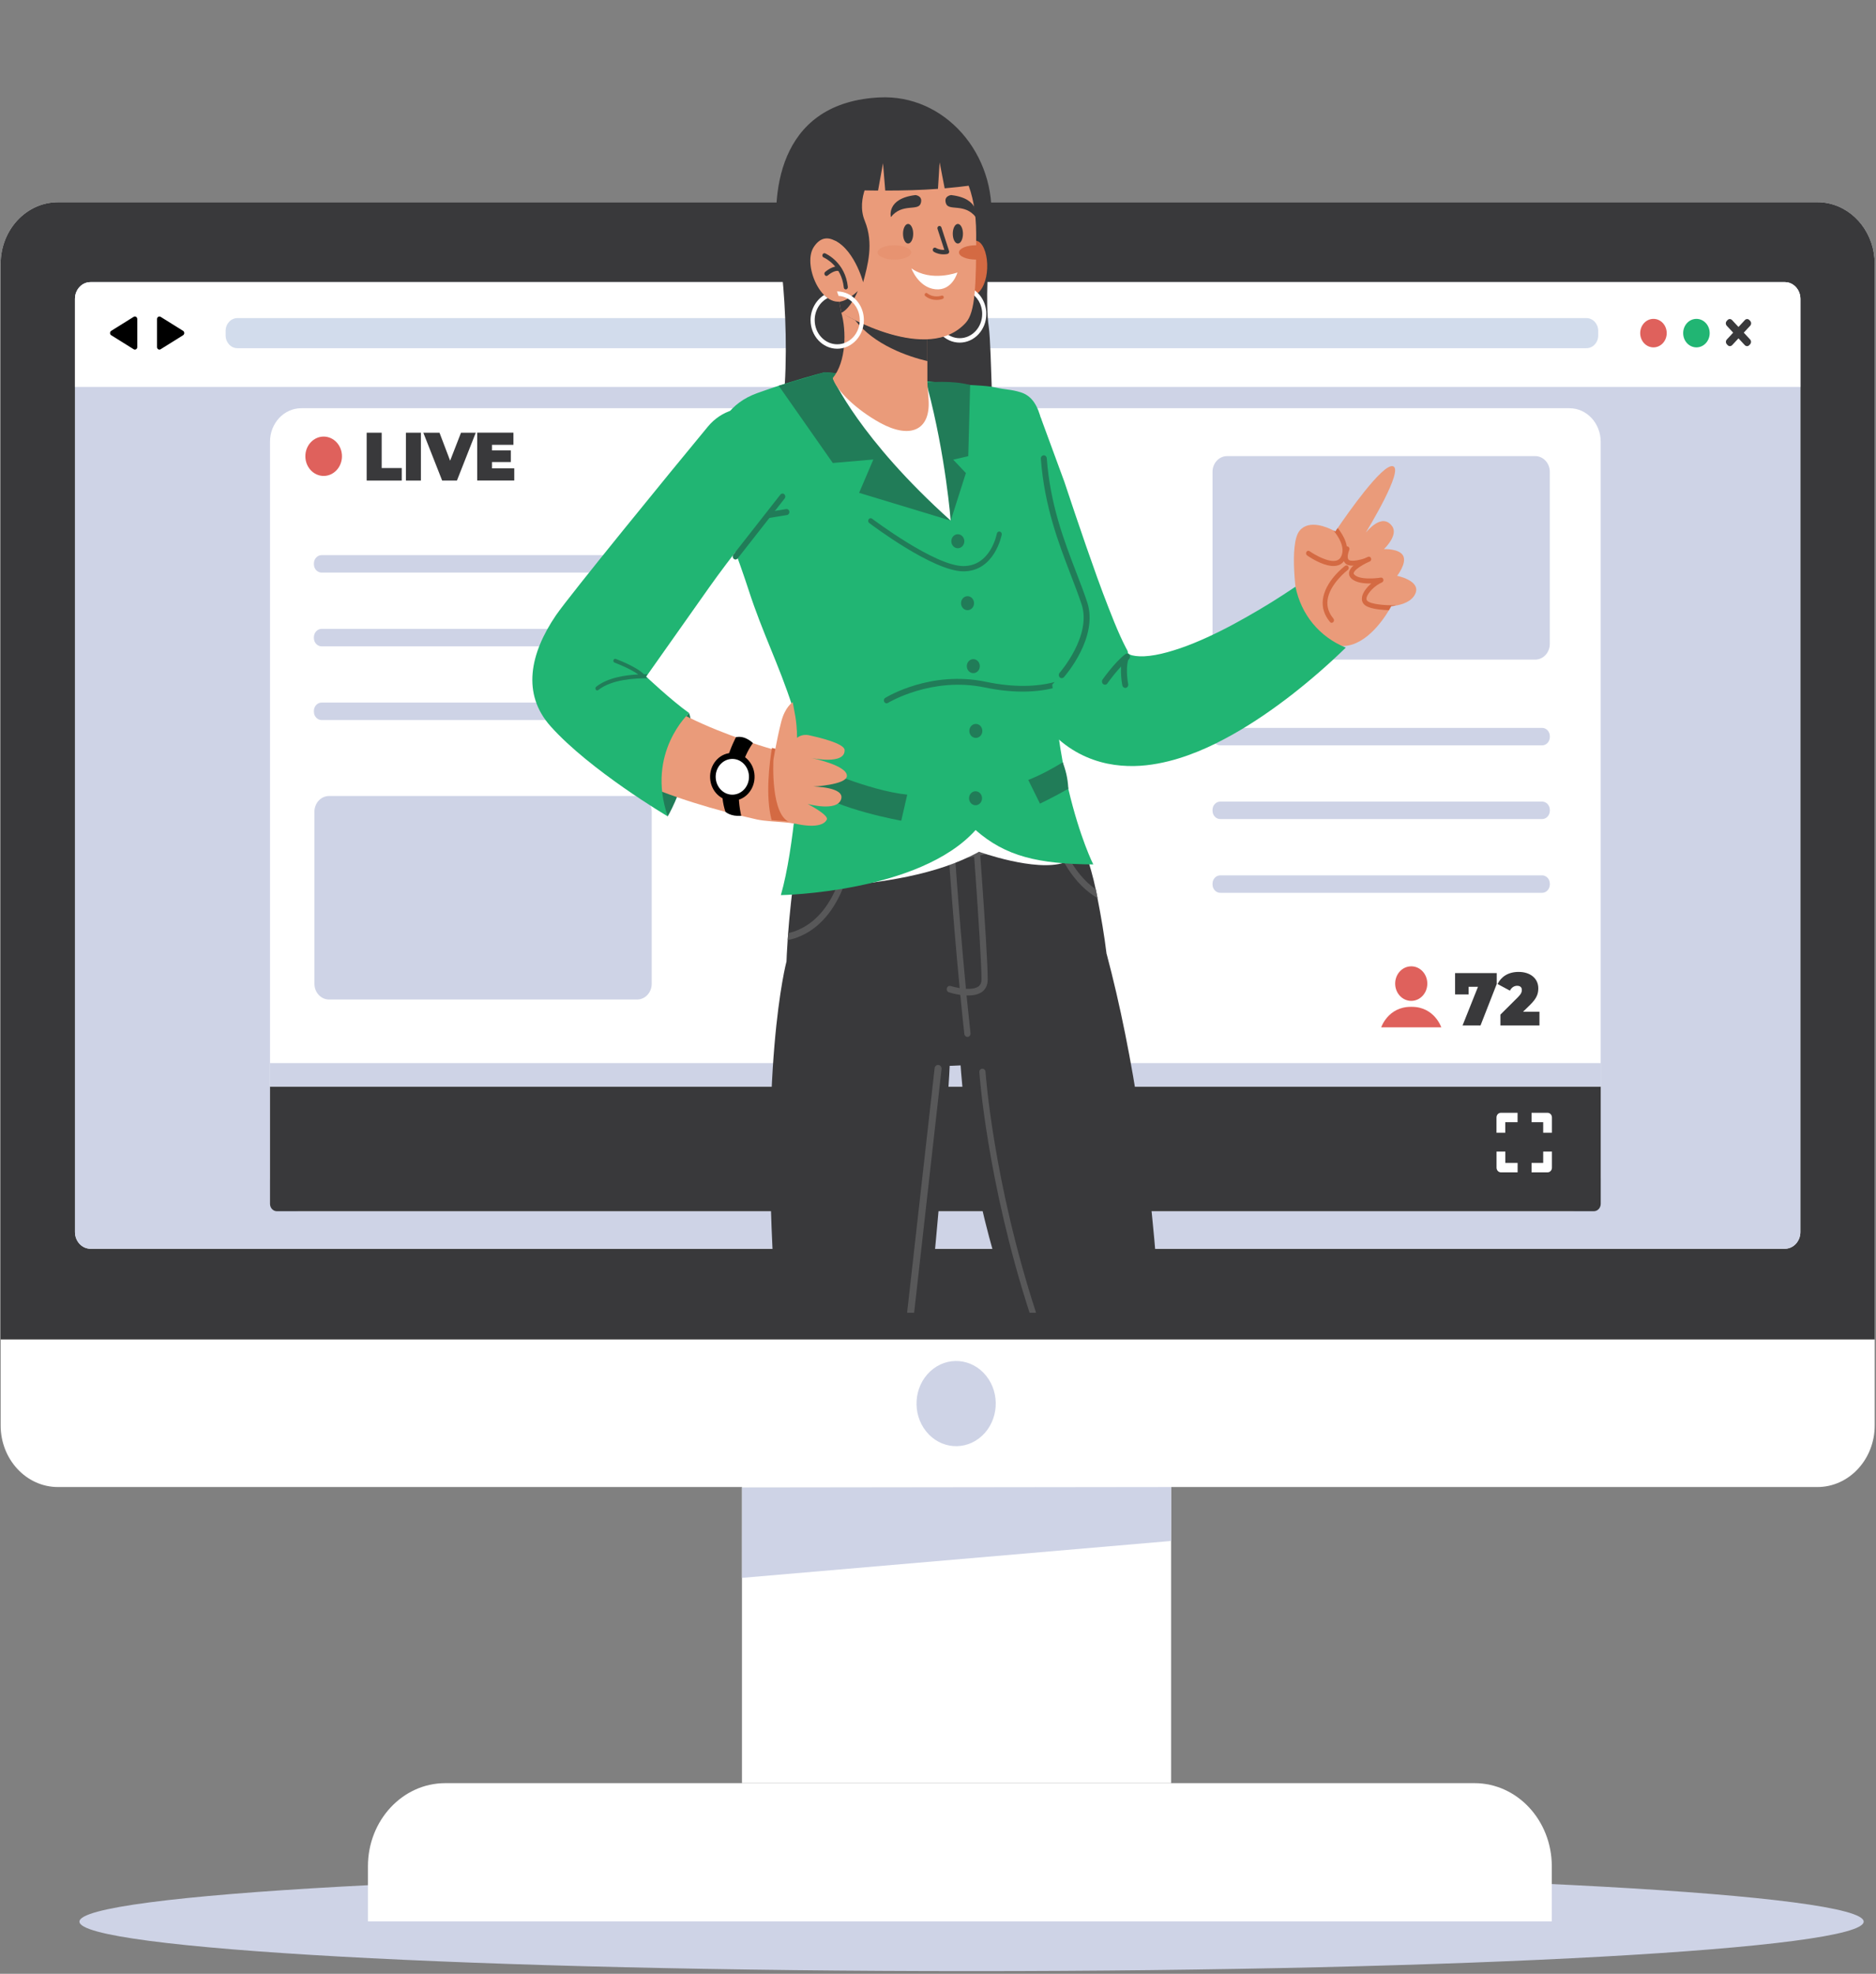 <svg width="501" height="527" viewBox="0 0 501 527" fill="none" xmlns="http://www.w3.org/2000/svg">
<rect x="0" y="0" width="501" height="527" fill="#808080" stroke="none"/>
<path d="M259.463 526.283C391.044 526.283 497.71 520.368 497.71 513.071C497.71 505.775 391.044 499.86 259.463 499.86C127.883 499.86 21.217 505.775 21.217 513.071C21.217 520.368 127.883 526.283 259.463 526.283Z" fill="#CED3E6"/>
<path d="M414.418 513.002H98.26V498.285C98.26 486.035 107.504 476.098 118.901 476.098H393.776C405.173 476.098 414.418 486.035 414.418 498.285V513.002Z" fill="white"/>
<path d="M312.753 397.008H198.148V476.084H312.753V397.008Z" fill="white"/>
<path d="M198.148 421.286L312.74 411.433L312.766 397.008L198.161 397.148L198.148 421.286Z" fill="#CED3E6"/>
<path d="M500.654 70.449V380.577C500.654 389.664 493.795 397.036 485.341 397.036H15.486C7.032 397.036 0.173 389.664 0.173 380.577V70.449C0.173 61.362 7.032 53.99 15.486 53.99H485.341C485.574 53.99 485.795 53.99 486.015 54.004C486.184 54.018 486.352 54.018 486.508 54.032H486.521C486.638 54.046 486.754 54.046 486.871 54.074C487.066 54.087 487.26 54.115 487.467 54.143C487.597 54.157 487.727 54.185 487.856 54.213C487.921 54.227 487.973 54.227 488.038 54.241C488.168 54.255 488.284 54.283 488.414 54.324C495.403 55.857 500.654 62.491 500.654 70.449Z" fill="white"/>
<path d="M262.253 383.363C266.678 379.261 267.171 372.08 263.355 367.325C259.538 362.569 252.858 362.039 248.433 366.141C244.009 370.243 243.516 377.423 247.332 382.179C251.148 386.935 257.829 387.465 262.253 383.363Z" fill="#CED3E6"/>
<path d="M488.427 54.324C488.297 54.297 488.181 54.269 488.051 54.241C487.986 54.227 487.934 54.213 487.869 54.213C487.74 54.185 487.61 54.157 487.48 54.143C487.286 54.115 487.091 54.087 486.884 54.074C486.767 54.06 486.651 54.046 486.534 54.032H486.521C486.352 54.018 486.197 54.004 486.028 54.004C485.808 53.99 485.574 53.99 485.354 53.99H15.486C7.032 53.99 0.173 61.362 0.173 70.449V357.638H500.654V70.449C500.654 62.491 495.403 55.857 488.427 54.324ZM480.803 328.943C480.803 331.423 478.936 333.416 476.641 333.416H24.186C21.878 333.416 20.024 331.409 20.024 328.943V79.8C20.024 77.32 21.891 75.327 24.186 75.327H476.641C478.949 75.327 480.803 77.334 480.803 79.8V328.943Z" fill="#39393B"/>
<path d="M480.803 79.8V328.943C480.803 331.423 478.936 333.416 476.641 333.416H24.186C21.878 333.416 20.024 331.409 20.024 328.943V79.8C20.024 77.32 21.891 75.327 24.186 75.327H476.641C478.936 75.327 480.803 77.334 480.803 79.8Z" fill="#CED3E6"/>
<path d="M480.803 79.8V103.311H20.024V79.8C20.024 77.32 21.891 75.327 24.186 75.327H476.641C478.936 75.327 480.803 77.334 480.803 79.8Z" fill="white"/>
<path d="M445.109 88.943C445.109 91.047 443.527 92.747 441.569 92.747C439.611 92.747 438.029 91.047 438.029 88.943C438.029 86.838 439.611 85.138 441.569 85.138C443.527 85.138 445.109 86.838 445.109 88.943Z" fill="#DF615C"/>
<path d="M456.583 88.943C456.583 91.047 455.001 92.747 453.044 92.747C451.086 92.747 449.504 91.047 449.504 88.943C449.504 86.838 451.086 85.138 453.044 85.138C455.001 85.138 456.583 86.838 456.583 88.943Z" fill="#21B573"/>
<path d="M423.663 92.97H63.407C61.67 92.97 60.257 91.437 60.257 89.584V88.316C60.257 86.448 61.683 84.929 63.407 84.929H423.663C425.4 84.929 426.813 86.462 426.813 88.316V89.584C426.826 91.437 425.4 92.97 423.663 92.97Z" fill="#D2DCEC"/>
<path d="M36.659 88.943V92.664C36.659 93.193 36.127 93.514 35.7 93.249L32.704 91.382L29.709 89.514C29.282 89.249 29.282 88.594 29.709 88.329L32.704 86.462L35.7 84.594C36.127 84.33 36.659 84.664 36.659 85.18V88.943Z" fill="black"/>
<path d="M41.936 88.943V92.664C41.936 93.193 42.468 93.514 42.896 93.249L45.891 91.382L48.886 89.514C49.314 89.249 49.314 88.594 48.886 88.329L45.891 86.462L42.896 84.594C42.468 84.33 41.936 84.664 41.936 85.18V88.943Z" fill="black"/>
<path d="M461.381 92.148L461.173 91.925C460.836 91.563 460.836 90.991 461.173 90.629L465.984 85.459C466.321 85.096 466.852 85.096 467.189 85.459L467.397 85.681C467.734 86.044 467.734 86.615 467.397 86.978L462.587 92.148C462.249 92.51 461.705 92.51 461.381 92.148Z" fill="#39393B"/>
<path d="M467.163 92.148L467.37 91.925C467.708 91.563 467.708 90.991 467.37 90.629L462.56 85.459C462.223 85.096 461.691 85.096 461.354 85.459L461.147 85.681C460.81 86.044 460.81 86.615 461.147 86.978L465.957 92.148C466.294 92.51 466.839 92.51 467.163 92.148Z" fill="#39393B"/>
<path d="M419.151 323.396H80.431C75.829 323.396 72.107 319.382 72.107 314.449V117.944C72.107 112.997 75.842 108.997 80.431 108.997H419.151C423.753 108.997 427.475 113.011 427.475 117.944V314.463C427.488 319.396 423.753 323.396 419.151 323.396Z" fill="white"/>
<path d="M170.142 266.87H87.874C85.722 266.87 83.971 264.988 83.971 262.675V216.726C83.971 214.413 85.722 212.531 87.874 212.531H170.142C172.294 212.531 174.045 214.413 174.045 216.726V262.675C174.045 264.988 172.294 266.87 170.142 266.87Z" fill="#CED3E6"/>
<path d="M409.984 176.115H327.715C325.563 176.115 323.813 174.234 323.813 171.92V125.972C323.813 123.658 325.563 121.777 327.715 121.777H409.984C412.136 121.777 413.886 123.658 413.886 125.972V171.92C413.886 174.234 412.136 176.115 409.984 176.115Z" fill="#CED3E6"/>
<path d="M171.983 172.575H85.903C84.762 172.575 83.828 171.586 83.828 170.346V170.137C83.828 168.91 84.749 167.907 85.903 167.907H171.983C173.124 167.907 174.058 168.896 174.058 170.137V170.346C174.045 171.572 173.124 172.575 171.983 172.575Z" fill="#CED3E6"/>
<path d="M171.983 152.883H85.903C84.762 152.883 83.828 151.894 83.828 150.653V150.444C83.828 149.218 84.749 148.214 85.903 148.214H171.983C173.124 148.214 174.058 149.204 174.058 150.444V150.653C174.045 151.894 173.124 152.883 171.983 152.883Z" fill="#CED3E6"/>
<path d="M171.983 192.254H85.903C84.762 192.254 83.828 191.264 83.828 190.024V189.815C83.828 188.588 84.749 187.585 85.903 187.585H171.983C173.124 187.585 174.058 188.575 174.058 189.815V190.024C174.045 191.264 173.124 192.254 171.983 192.254Z" fill="#CED3E6"/>
<path d="M411.825 218.691H325.887C324.746 218.691 323.813 217.702 323.813 216.461V216.252C323.813 215.026 324.733 214.022 325.887 214.022H411.825C412.966 214.022 413.899 215.012 413.899 216.252V216.461C413.886 217.702 412.966 218.691 411.825 218.691Z" fill="#CED3E6"/>
<path d="M411.825 199.013H325.887C324.746 199.013 323.813 198.023 323.813 196.783V196.574C323.813 195.348 324.733 194.344 325.887 194.344H411.825C412.966 194.344 413.899 195.334 413.899 196.574V196.783C413.886 198.01 412.966 199.013 411.825 199.013Z" fill="#CED3E6"/>
<path d="M411.825 238.383H325.887C324.746 238.383 323.813 237.394 323.813 236.154V235.945C323.813 234.718 324.733 233.715 325.887 233.715H411.825C412.966 233.715 413.899 234.704 413.899 235.945V236.154C413.886 237.38 412.966 238.383 411.825 238.383Z" fill="#CED3E6"/>
<path d="M72.107 290.102H427.488V321.417C427.488 322.504 426.658 323.396 425.646 323.396H73.949C72.924 323.396 72.107 322.504 72.107 321.417V290.102Z" fill="#39393B"/>
<path d="M401.997 302.449V299.62H405.277V297.112H400.817C400.169 297.112 399.65 297.669 399.65 298.366V302.449H401.997Z" fill="white"/>
<path d="M401.997 307.467H399.663V311.759C399.663 312.456 400.182 313.013 400.83 313.013H405.29V310.505H402.01V307.467H401.997Z" fill="white"/>
<path d="M412.123 302.449H414.457V298.366C414.457 297.669 413.938 297.112 413.29 297.112H409.011V299.62H412.123V302.449Z" fill="white"/>
<path d="M412.123 307.467V310.505H409.011V313.013H413.29C413.938 313.013 414.457 312.456 414.457 311.759V307.467H412.123Z" fill="white"/>
<path d="M427.488 283.844H72.107V290.102H427.488V283.844Z" fill="#CED3E6"/>
<path d="M97.922 115.533H101.929V124.968H107.297V128.313H97.922V115.533Z" fill="#39393B"/>
<path d="M108.399 115.533H112.405V128.313H108.399V115.533Z" fill="#39393B"/>
<path d="M127.057 115.533L122.026 128.313H118.084L113.053 115.533H117.371L120.211 123.003L123.115 115.533H127.057Z" fill="#39393B"/>
<path d="M137.338 125.052V128.299H127.446V115.519H137.118V118.767H131.387V120.258H136.418V123.366H131.387V125.052H137.338Z" fill="#39393B"/>
<path d="M91.323 121.819C91.323 124.718 89.132 127.073 86.435 127.073C83.738 127.073 81.547 124.718 81.547 121.819C81.547 118.92 83.738 116.565 86.435 116.565C89.132 116.565 91.323 118.906 91.323 121.819Z" fill="#DF615C"/>
<path d="M381.174 262.619C381.174 265.169 379.255 267.232 376.882 267.232C374.509 267.232 372.59 265.169 372.59 262.619C372.59 260.069 374.509 258.006 376.882 258.006C379.255 257.992 381.174 260.069 381.174 262.619Z" fill="#DF615C"/>
<path d="M384.908 274.298H368.856C368.856 274.298 370.684 268.821 376.765 268.821C376.804 268.821 376.843 268.821 376.882 268.821C376.921 268.821 376.96 268.821 376.999 268.821C383.08 268.807 384.908 274.298 384.908 274.298Z" fill="#DF615C"/>
<path d="M399.715 259.818V262.717L395.384 273.796H390.587L394.71 263.469H392.208V265.504H388.59V259.818H399.715Z" fill="#39393B"/>
<path d="M411.125 270.145V273.796H400.7V270.897L405.394 266.229C406.289 265.337 406.418 264.793 406.418 264.305C406.418 263.622 405.99 263.204 405.161 263.204C404.383 263.204 403.644 263.664 403.242 264.5L399.935 262.731C400.882 260.807 402.762 259.497 405.562 259.497C408.648 259.497 410.814 261.211 410.814 263.873C410.814 265.253 410.477 266.493 408.584 268.333L406.729 270.145H411.125Z" fill="#39393B"/>
<path d="M346.438 160.506C346.438 160.506 349.641 171.572 357.667 172.45C364.149 173.147 369.219 165.788 370.931 162.931C371.345 162.248 371.553 161.83 371.553 161.83C371.553 161.83 372.02 161.816 372.72 161.691C374.354 161.426 377.206 160.632 378.062 158.291C379.281 154.974 373.109 153.747 373.109 153.747C373.109 153.747 375.754 150.389 374.73 148.396C373.718 146.431 369.595 146.612 369.595 146.612C369.595 146.612 373.563 142.905 371.76 140.466C369.038 136.8 365.096 141.873 364.759 142.166C365.005 141.776 375.183 125.136 371.942 124.467C369.115 123.881 359.741 137.316 357.239 140.995C356.837 141.581 356.616 141.915 356.616 141.915C356.616 141.915 356.422 141.804 356.085 141.623C354.49 140.786 349.628 138.654 347.099 141.65C344.052 145.26 346.438 160.506 346.438 160.506Z" fill="#EA9B7A"/>
<path d="M366.211 155.782C364.992 156.827 363.981 158.137 363.747 159.35C363.605 160.13 363.773 160.813 364.253 161.329C364.577 161.691 365.096 161.97 365.718 162.179C367.274 162.722 369.452 162.876 370.917 162.917C371.332 162.235 371.54 161.816 371.54 161.816C371.54 161.816 372.02 161.802 372.707 161.691C372.603 161.621 372.486 161.593 372.37 161.593C370.049 161.649 366.029 161.37 365.122 160.395C365.005 160.269 364.875 160.06 364.953 159.628C365.212 158.304 367.209 156.284 369.063 155.503C369.362 155.378 369.517 155.043 369.439 154.709C369.362 154.374 369.05 154.165 368.739 154.221C367.222 154.472 362.995 154.834 361.673 153.399C361.478 153.19 361.504 153.064 361.517 152.995C361.582 152.674 361.893 152.312 362.334 151.935C363.242 151.169 364.707 150.375 365.796 149.915C365.926 149.859 366.016 149.775 366.081 149.664C366.198 149.483 366.224 149.26 366.146 149.051C366.016 148.702 365.666 148.535 365.342 148.674C364.862 148.883 363.164 149.622 361.854 150.653C361.388 151.03 360.96 151.434 360.674 151.88C360.493 152.158 360.363 152.437 360.298 152.73C360.221 153.148 360.234 153.761 360.791 154.36C361.971 155.601 364.331 155.838 366.211 155.782Z" fill="#D46A43"/>
<path d="M360.195 146.068C360.376 146.263 360.441 146.542 360.337 146.807C360.026 147.615 359.858 148.368 359.935 148.911C360 149.343 360.182 149.497 360.337 149.566C360.584 149.692 360.96 149.734 361.413 149.72C362.541 149.678 364.175 149.232 365.64 148.73C365.575 148.842 365.472 148.925 365.355 148.981C364.266 149.441 362.801 150.235 361.893 151.002C361.751 151.016 361.595 151.03 361.452 151.03C360.999 151.044 360.584 151.016 360.221 150.932C360.065 150.89 359.922 150.835 359.793 150.779C359.17 150.472 358.794 149.887 358.691 149.106C358.574 148.284 358.781 147.281 359.17 146.277C359.339 145.845 359.845 145.748 360.156 146.054C360.182 146.068 360.182 146.068 360.195 146.068Z" fill="#D46A43"/>
<path d="M349.07 148.298C349.2 148.396 351.235 149.817 353.492 150.612C354.749 151.044 356.072 151.294 357.174 150.988C358.094 150.751 358.782 150.179 359.222 149.301C360.804 146.194 358.665 142.751 357.239 140.981C356.837 141.567 356.616 141.901 356.616 141.901C356.616 141.901 356.422 141.79 356.085 141.609C357.303 143.058 359.417 146.124 358.133 148.646C357.861 149.19 357.446 149.524 356.876 149.678C354.736 150.249 351.002 148.061 349.744 147.169C349.459 146.96 349.07 147.044 348.889 147.364C348.707 147.685 348.785 148.103 349.07 148.298Z" fill="#D46A43"/>
<path d="M355.437 166.248C355.644 166.318 355.877 166.276 356.046 166.109C356.305 165.858 356.318 165.44 356.098 165.161C354.866 163.684 354.334 162.053 354.516 160.339C354.996 155.949 359.884 152.214 359.936 152.172C360.221 151.963 360.286 151.545 360.091 151.239C359.897 150.932 359.508 150.862 359.223 151.071C359.002 151.239 353.816 155.183 353.271 160.172C353.038 162.29 353.686 164.255 355.164 166.039C355.242 166.151 355.333 166.22 355.437 166.248Z" fill="#D46A43"/>
<path d="M277.901 111.38L284.215 128.55C285.162 131.421 286.121 134.292 287.094 137.149C288.053 140.006 289.026 142.849 290.011 145.678C291.009 148.507 291.982 151.322 292.98 154.096C293.978 156.869 295.016 159.614 296.053 162.276C297.077 164.938 298.14 167.544 299.191 169.872C299.709 171.028 300.241 172.102 300.682 172.952L300.98 173.509L301.097 173.732C301.123 173.788 301.123 173.788 301.136 173.83C301.174 173.941 301.187 174.011 301.2 174.067C301.213 174.178 301.174 174.248 301.226 174.345C301.265 174.457 301.421 174.596 301.745 174.763C302.406 175.084 303.832 175.307 305.622 175.223C307.411 175.14 309.55 174.75 311.768 174.136C313.985 173.523 316.332 172.729 318.691 171.767C323.411 169.844 328.247 167.405 333.019 164.673C337.803 161.956 341.317 159.768 345.971 156.646C347.462 164.06 352.338 170.053 359.404 172.91C354.879 177.342 350.133 181.453 345.142 185.369C340.124 189.257 334.86 192.937 329.064 196.184C326.16 197.8 323.139 199.347 319.858 200.671C316.578 201.995 313.09 203.152 309.148 203.877C307.178 204.239 305.09 204.49 302.86 204.532C300.63 204.56 298.257 204.406 295.768 203.891C293.278 203.375 290.672 202.497 288.157 201.159C285.641 199.835 283.243 198.037 281.194 195.975C280.17 194.943 279.236 193.856 278.381 192.742L277.771 191.905L277.266 191.181C277.097 190.93 276.954 190.707 276.799 190.484C276.656 190.261 276.488 190.01 276.358 189.801C275.243 188.031 274.322 186.414 273.467 184.826C271.768 181.676 270.329 178.68 268.928 175.697C267.554 172.715 266.271 169.76 265.026 166.806C263.781 163.865 262.575 160.925 261.421 157.97C260.267 155.029 259.126 152.089 258.011 149.134C256.909 146.18 255.833 143.239 254.783 140.285C253.745 137.33 252.708 134.362 251.697 131.393L250.206 126.92L249.48 124.662C249.233 123.895 249 123.171 248.754 122.362L277.901 111.38Z" fill="#21B573"/>
<path d="M295.093 182.819C295.34 182.819 295.573 182.707 295.729 182.47C295.755 182.429 298.802 178.094 301.447 176.06C301.81 175.781 301.887 175.251 301.628 174.861C301.369 174.471 300.876 174.387 300.513 174.666C297.661 176.854 294.575 181.258 294.445 181.439C294.186 181.815 294.251 182.359 294.601 182.638C294.756 182.763 294.925 182.819 295.093 182.819Z" fill="#217C58"/>
<path d="M300.513 183.669C300.565 183.669 300.63 183.669 300.682 183.655C301.11 183.557 301.382 183.097 301.291 182.638C301.278 182.596 300.552 178.958 301.278 176.213C301.395 175.753 301.149 175.279 300.734 175.154C300.306 175.028 299.865 175.293 299.748 175.739C298.905 178.903 299.696 182.847 299.735 183.014C299.813 183.404 300.137 183.669 300.513 183.669Z" fill="#217C58"/>
<path d="M293.11 275.176C278.355 284.304 242.686 289.001 219.425 279.078C210.894 275.441 209.39 273.197 210.038 256.724C210.064 256.111 210.09 255.497 210.116 254.884C210.18 253.588 210.258 252.292 210.349 251.01C210.388 250.383 210.44 249.77 210.479 249.156C210.647 246.857 210.855 244.599 211.088 242.439C211.153 241.84 211.218 241.254 211.27 240.669C211.801 235.847 212.657 231.513 213.435 228.154C213.577 227.555 213.72 226.969 213.85 226.44C214.68 223.151 215.341 221.172 215.341 221.172C219.088 221.827 222.952 222.203 226.841 222.37C227.386 222.398 227.944 222.412 228.488 222.426C248.611 222.998 269.084 218.106 278.575 215.444C279.146 215.291 279.677 215.137 280.17 214.984C282.633 214.273 284.034 213.813 284.034 213.813C284.034 213.813 284.902 215.444 286.121 218.148C286.342 218.649 286.588 219.179 286.821 219.75C288.753 224.21 291.217 230.677 292.617 237.422C292.643 237.505 292.656 237.589 292.669 237.673C292.786 238.258 292.902 238.843 293.019 239.429C293.045 239.54 293.071 239.666 293.084 239.777C294.043 244.669 294.925 249.811 295.521 254.717C295.599 255.344 295.664 255.971 295.742 256.598C296.922 267.385 297.103 272.709 293.11 275.176Z" fill="#39393B"/>
<path d="M293.11 239.791C293.071 239.777 293.032 239.749 293.006 239.735C290.011 237.979 287.366 235.317 285.097 231.792C284.786 231.318 284.488 230.816 284.189 230.3C281.907 226.314 280.027 221.353 278.588 215.458C279.159 215.305 279.69 215.151 280.183 214.998C281.596 220.823 283.437 225.673 285.68 229.52C285.979 230.036 286.29 230.523 286.601 231.011C288.377 233.743 290.4 235.889 292.643 237.436C292.669 237.519 292.682 237.603 292.695 237.687C292.812 238.272 292.928 238.857 293.045 239.443C293.058 239.554 293.084 239.68 293.11 239.791Z" fill="#585859"/>
<path d="M228.501 222.44C227.853 228.656 226.556 233.91 224.663 238.188C224.417 238.746 224.157 239.303 223.872 239.819C222.316 242.843 220.41 245.31 218.167 247.205C215.419 249.519 212.618 250.564 210.349 251.01C210.388 250.383 210.44 249.77 210.479 249.156C212.462 248.71 214.848 247.749 217.182 245.784C219.127 244.153 220.786 242.035 222.174 239.47C222.459 238.941 222.731 238.397 222.991 237.84C224.909 233.701 226.193 228.544 226.867 222.37C227.399 222.398 227.943 222.426 228.501 222.44Z" fill="#585859"/>
<path d="M286.834 219.764C285.693 220.308 284.475 220.865 283.165 221.437C282.659 221.66 282.141 221.883 281.609 222.106C274.011 225.297 264.066 228.572 253.331 229.757C252.916 229.799 252.501 229.84 252.099 229.882C242.362 230.844 232.443 230.398 224.274 229.576C223.691 229.52 223.12 229.464 222.55 229.394C219.101 229.018 216.002 228.586 213.435 228.168C213.577 227.569 213.72 226.983 213.85 226.454C216.495 226.872 219.671 227.318 223.224 227.708C223.782 227.764 224.352 227.82 224.923 227.875C233.247 228.684 243.347 229.088 253.162 228.001C263.638 226.844 273.35 223.653 280.805 220.545C281.337 220.322 281.842 220.099 282.348 219.89C283.697 219.304 284.954 218.733 286.121 218.176C286.355 218.663 286.588 219.207 286.834 219.764Z" fill="#585859"/>
<path d="M309.745 350.516C307.593 314.755 302.705 281.6 295.547 254.731L255.989 274.535C257.221 307.076 263.301 329.626 270.303 350.516H309.745Z" fill="#39393B"/>
<path d="M276.695 350.516C265.22 315.327 263.211 286.534 263.185 286.158C263.146 285.67 262.757 285.308 262.303 285.335C261.849 285.363 261.499 285.795 261.538 286.283C261.564 286.646 263.574 315.341 274.958 350.516H276.695Z" fill="#585859"/>
<path d="M248.118 350.516C250.556 325.11 253.37 293.906 253.733 281.823L210.038 256.71C210.038 256.71 202.336 285.28 207.393 350.502H248.118V350.516Z" fill="#39393B"/>
<path d="M244.125 350.516L251.451 285.461C251.515 284.903 251.152 284.402 250.634 284.346C250.115 284.276 249.648 284.667 249.596 285.224L242.245 350.516H244.125Z" fill="#585859"/>
<path d="M257.532 276.068C257.584 276.555 257.998 276.89 258.439 276.848C258.439 276.848 258.439 276.848 258.452 276.848C258.906 276.792 259.23 276.346 259.178 275.859C258.815 272.556 258.465 269.169 258.128 265.797C258.063 265.197 258.011 264.612 257.96 264.013C256.896 252.947 256.028 242.063 255.457 234.356C255.418 233.729 255.366 233.129 255.328 232.544C255.198 230.858 255.094 229.353 255.003 228.084C254.446 228.084 253.901 228.098 253.344 228.098C253.435 229.367 253.538 230.886 253.668 232.586C253.707 233.171 253.759 233.77 253.798 234.398C254.368 242.035 255.224 252.822 256.287 263.818C256.339 264.431 256.404 265.03 256.456 265.643C256.793 269.141 257.156 272.653 257.532 276.068Z" fill="#585859"/>
<path d="M253.421 264.946C253.694 265.03 254.925 265.42 256.455 265.629C256.987 265.713 257.557 265.769 258.128 265.783C258.66 265.797 259.178 265.783 259.697 265.727C260.695 265.601 261.616 265.323 262.355 264.751C263.262 264.04 263.755 262.967 263.768 261.643C263.833 258.159 262.899 243.986 262.186 233.98C262.147 233.366 262.108 232.767 262.057 232.182C261.94 230.579 261.836 229.13 261.745 227.889C261.201 227.917 260.643 227.945 260.099 227.959C260.19 229.199 260.293 230.677 260.41 232.307C260.449 232.892 260.488 233.492 260.54 234.105C261.24 244.097 262.173 258.243 262.109 261.616C262.096 262.396 261.862 262.94 261.369 263.33C260.579 263.943 259.282 264.082 257.946 264.013C257.376 263.985 256.805 263.915 256.274 263.818C255.288 263.65 254.42 263.427 253.888 263.26C253.447 263.121 252.994 263.385 252.864 263.859C252.734 264.319 252.981 264.807 253.421 264.946Z" fill="#585859"/>
<path d="M203.633 125.805L266.698 124.063C264.74 121.122 264.922 93.026 264.053 87.228C263.146 81.25 263.846 69.376 264.676 59.676C266.283 41.057 252.215 25.1 234.841 26.019C234.582 26.033 234.323 26.047 234.05 26.061C207.535 27.873 205.59 52.29 208.054 67.076C210.31 80.525 211.879 117.22 203.633 125.805Z" fill="#39393B"/>
<path d="M217.312 213.841L222.394 236.767C235.101 235.68 250.128 233.701 261.447 227.415C261.447 227.415 276.526 232.865 284.176 230.328L278.575 213.855H217.312V213.841Z" fill="white"/>
<path d="M291.969 230.802C277.317 230.691 268.526 228.656 260.54 221.618C245.551 238.356 208.534 238.997 208.534 238.997C212.242 226.147 213.448 203.417 213.448 203.417C213.149 201.062 212.994 198.609 212.761 196.114C212.527 193.633 212.216 191.111 211.62 188.63C207.963 177.3 203.697 169.175 199.898 157.454C199.652 156.688 199.406 155.935 199.146 155.183C198.978 154.681 198.809 154.193 198.641 153.705C197.396 150.04 196.048 146.389 194.647 142.877C188.514 127.533 187.529 110.224 202.271 104.942C203.347 104.565 204.398 104.189 205.422 103.841C212.397 101.471 218.206 99.911 219.827 99.493C220.125 99.423 220.268 99.381 220.268 99.381L251.217 102.14L254.16 102.405C258.491 102.921 263.068 102.795 265.959 103.478C268.501 104.078 270.043 103.938 272.637 104.761C278.731 106.698 278.562 115.519 280.455 126.474C280.481 126.655 280.52 126.85 280.546 127.045C280.559 127.101 280.572 127.17 280.585 127.226C280.922 129.094 281.311 130.933 281.765 132.759C282.27 134.794 282.828 136.814 283.411 138.766C286.977 150.793 291.281 156.312 290.542 163.893C289.868 170.75 283.372 180.101 281.648 182.094C281.246 182.554 281.013 182.805 281.013 182.805C281.013 182.833 281.026 182.874 281.026 182.916C281.051 183.181 281.077 183.474 281.116 183.78C281.246 184.937 281.44 186.303 281.674 187.864C282.205 193.647 282.97 198.901 283.826 203.57C284.293 206.093 284.786 208.448 285.304 210.622C288.403 223.792 291.969 230.802 291.969 230.802Z" fill="#21B573"/>
<path d="M285.304 210.594C281.116 212.977 277.732 214.566 277.732 214.566L274.607 208.239C277.603 207.082 280.805 205.368 283.826 203.528C284.513 205.493 285.149 207.486 285.304 210.594Z" fill="#217C58"/>
<path d="M217.778 204.657C217.778 204.657 231.859 211.082 242.284 212.169L240.689 219.123C240.689 219.123 223.613 216.099 216.78 210.859L217.778 204.657Z" fill="#217C58"/>
<path d="M283.541 181.063C283.748 181.063 283.956 180.979 284.124 180.798C284.513 180.366 293.447 170.109 290.335 160.757C289.466 158.151 288.468 155.531 287.392 152.758C284.15 144.312 280.481 134.752 279.547 122.348C279.509 121.875 279.12 121.526 278.692 121.568C278.251 121.61 277.927 122.014 277.966 122.488C278.925 135.156 282.646 144.856 285.927 153.413C286.99 156.172 287.988 158.778 288.844 161.343C291.632 169.705 283.074 179.53 282.983 179.627C282.685 179.976 282.698 180.519 283.009 180.84C283.139 180.993 283.333 181.063 283.541 181.063Z" fill="#217C58"/>
<path d="M257.532 144.507C257.532 145.539 256.754 146.375 255.794 146.375C254.835 146.375 254.057 145.539 254.057 144.507C254.057 143.476 254.835 142.64 255.794 142.64C256.754 142.64 257.532 143.476 257.532 144.507Z" fill="#217C58"/>
<path d="M260.125 161.05C260.125 162.081 259.347 162.917 258.387 162.917C257.428 162.917 256.65 162.081 256.65 161.05C256.65 160.019 257.428 159.182 258.387 159.182C259.347 159.182 260.125 160.019 260.125 161.05Z" fill="#217C58"/>
<path d="M261.667 177.857C261.667 178.889 260.89 179.725 259.93 179.725C258.971 179.725 258.193 178.889 258.193 177.857C258.193 176.826 258.971 175.99 259.93 175.99C260.902 175.99 261.667 176.826 261.667 177.857Z" fill="#217C58"/>
<path d="M262.342 195.153C262.342 196.184 261.564 197.02 260.604 197.02C259.645 197.02 258.867 196.184 258.867 195.153C258.867 194.121 259.645 193.285 260.604 193.285C261.564 193.285 262.342 194.121 262.342 195.153Z" fill="#217C58"/>
<path d="M262.264 213.131C262.264 214.162 261.486 214.998 260.526 214.998C259.567 214.998 258.789 214.162 258.789 213.131C258.789 212.099 259.567 211.263 260.526 211.263C261.486 211.263 262.264 212.099 262.264 213.131Z" fill="#217C58"/>
<path d="M247.652 102.113C247.652 102.113 254.368 101.458 259.087 102.809L258.582 121.791L254.562 122.725L257.946 126.306L253.888 139.044C253.888 139.016 248.339 117.833 247.652 102.113Z" fill="#217C58"/>
<path d="M220.255 99.381L207.963 102.991L222.407 123.617L233.234 122.683L229.435 131.588L253.888 139.002C253.888 139.002 225.571 110.098 223.302 99.646L220.255 99.381Z" fill="#217C58"/>
<path d="M222.407 100.928C222.407 100.928 229.473 117.094 253.888 139.002C253.888 139.002 252.578 121.763 247.664 103.283C247.664 103.297 233.285 108.677 222.407 100.928Z" fill="white"/>
<path d="M257.285 152.549C249.246 152.549 232.832 140.173 232.131 139.644C231.833 139.421 231.768 138.975 231.976 138.654C232.183 138.334 232.598 138.264 232.896 138.487C233.065 138.612 249.661 151.141 257.285 151.141C264.585 151.141 266.193 142.57 266.219 142.487C266.283 142.096 266.633 141.846 266.996 141.929C267.36 141.999 267.593 142.375 267.515 142.765C267.502 142.835 265.661 152.549 257.285 152.549Z" fill="#217C58"/>
<path d="M247.651 102.113L247.976 106.586C248.598 114.934 243.062 117.303 235.023 112.885C228.669 109.387 223.276 104.175 222.394 100.942L247.651 102.113Z" fill="#EA9B7A"/>
<path d="M236.138 187.39C236.268 187.641 236.514 187.78 236.76 187.78C236.877 187.78 237.007 187.752 237.11 187.683C237.227 187.613 248.844 180.575 263.029 183.557C270.238 185.062 276.358 184.909 281.116 183.766C281.077 183.46 281.051 183.181 281.026 182.902C281.026 182.861 281.013 182.833 281.013 182.791C281.013 182.791 281.246 182.54 281.648 182.094C276.993 183.362 270.77 183.613 263.301 182.038C248.572 178.944 236.89 186.038 236.397 186.345C236.06 186.554 235.943 187.014 236.138 187.39Z" fill="#217C58"/>
<path d="M260.916 46.367C260.916 46.367 264.481 61.432 262.199 64.052C259.917 66.686 256.533 61.042 256.533 61.042C256.533 61.042 258.206 46.98 260.916 46.367Z" fill="#39393B"/>
<path d="M256.987 66.324C256.987 66.324 260.682 61.641 262.77 66.324C264.857 71.006 263.249 80.497 257.635 78.95L256.987 66.324Z" fill="#D46A43"/>
<path d="M253.746 77.975C251.697 79.006 250.271 81.236 250.271 83.828C250.271 87.396 252.968 90.294 256.287 90.294C259.606 90.294 262.303 87.396 262.303 83.828C262.303 81.264 260.916 79.048 258.906 78.002C258.219 77.64 257.454 77.417 256.65 77.375C256.507 76.971 256.378 76.567 256.222 76.177C256.248 76.177 256.274 76.177 256.287 76.177C257.272 76.177 258.219 76.4 259.062 76.79C261.603 77.961 263.405 80.678 263.405 83.828C263.405 88.051 260.216 91.479 256.287 91.479C252.358 91.479 249.169 88.051 249.169 83.828C249.169 80.985 250.621 78.504 252.76 77.18L253.746 77.975Z" fill="white"/>
<path d="M247.664 90.364V103.283C247.664 103.283 241.324 114.446 222.407 100.928C225.986 96.622 226.102 88.316 224.65 83.354C224.65 83.354 226.037 84.358 228.332 85.459C228.799 85.681 229.305 85.918 229.836 86.155C234.556 88.302 241.674 90.866 247.664 90.364Z" fill="#EA9B7A"/>
<path d="M247.664 90.364V96.413C242.517 95.186 233.506 92.162 228.332 85.459C228.799 85.681 229.305 85.918 229.836 86.155C234.556 88.302 241.674 90.866 247.664 90.364Z" fill="#39393B"/>
<path d="M257.946 86.141C247.846 97.374 225.428 83.967 224.702 83.535C224.689 83.521 224.689 83.521 224.689 83.521C224.482 82.518 224.3 81.514 224.131 80.539C222.705 72.177 222.615 64.428 223.405 57.056C223.029 49.279 227.334 42.046 234.141 39.37C241.195 36.611 247.522 39.942 251.321 41.196C257.052 43.092 260.669 51.063 260.695 62.422C260.708 76.344 260.449 83.354 257.946 86.141Z" fill="#EA9B7A"/>
<path d="M259.476 49.461C257.142 49.809 254.744 50.074 252.28 50.283L250.932 43.342L250.491 50.422C245.953 50.757 241.246 50.882 236.41 50.882L235.814 43.579L234.491 50.882C230.912 50.868 227.282 50.785 223.626 50.673C220.695 36.109 235.386 29.768 247.742 32.792C260.086 35.831 259.476 49.461 259.476 49.461Z" fill="#39393B"/>
<path d="M233 46.367C233 46.367 228.449 52.889 230.939 58.951C233.428 65.014 231.691 70.951 230.511 75.368C230.511 75.368 227.931 65.613 221.85 63.801C215.769 61.975 218.906 44.095 233 46.367Z" fill="#39393B"/>
<path d="M249.272 80.009C250.608 80.232 251.684 79.842 251.749 79.814C251.969 79.731 252.099 79.466 252.021 79.229C251.943 78.992 251.697 78.853 251.477 78.936C251.451 78.95 249.363 79.675 247.626 78.309C247.431 78.156 247.159 78.198 247.016 78.407C246.874 78.616 246.913 78.908 247.107 79.048C247.833 79.633 248.585 79.898 249.272 80.009Z" fill="#D46A43"/>
<path d="M255.69 72.748C255.69 72.748 248.663 75.382 243.386 71.647C243.386 71.647 245.24 76.748 249.791 77.236C254.342 77.71 255.69 72.748 255.69 72.748Z" fill="white"/>
<path d="M244.501 52.081C244.501 52.081 246.601 52.304 245.862 54.366C245.123 56.429 240.922 54.157 237.914 57.962C237.914 57.976 236.631 53.014 244.501 52.081Z" fill="#39393B"/>
<path d="M254.005 52.081C254.005 52.081 251.904 52.304 252.643 54.366C253.382 56.429 257.583 54.157 260.591 57.962C260.591 57.976 261.875 53.014 254.005 52.081Z" fill="#39393B"/>
<g opacity="0.8">
<g opacity="0.8">
<g opacity="0.8">
<g opacity="0.8">
<g opacity="0.8">
<g opacity="0.8">
<g opacity="0.8">
<path opacity="0.8" d="M243.36 67.397C243.36 68.442 241.35 69.306 238.861 69.306C236.371 69.306 234.362 68.456 234.362 67.397C234.362 66.352 236.371 65.487 238.861 65.487C241.35 65.487 243.36 66.352 243.36 67.397Z" fill="#D46A43"/>
</g>
</g>
</g>
</g>
</g>
</g>
</g>
<path d="M261.693 69.25C261.343 69.292 260.98 69.306 260.604 69.306C258.115 69.306 256.105 68.456 256.105 67.397C256.105 66.352 258.115 65.487 260.604 65.487C260.941 65.487 261.266 65.501 261.577 65.529L261.693 69.25Z" fill="#D46A43"/>
<path d="M243.879 62.407C243.879 63.857 243.269 65.028 242.517 65.028C241.765 65.028 241.156 63.857 241.156 62.407C241.156 60.958 241.765 59.788 242.517 59.788C243.269 59.801 243.879 60.972 243.879 62.407Z" fill="#39393B"/>
<path d="M257.168 62.407C257.168 63.857 256.559 65.028 255.807 65.028C255.055 65.028 254.446 63.857 254.446 62.407C254.446 60.958 255.055 59.788 255.807 59.788C256.559 59.801 257.168 60.972 257.168 62.407Z" fill="#39393B"/>
<path d="M251.956 67.912C252.605 67.912 253.032 67.801 253.071 67.787C253.227 67.745 253.344 67.634 253.421 67.494C253.499 67.341 253.512 67.174 253.46 67.02L251.412 60.721C251.308 60.415 250.997 60.247 250.712 60.359C250.426 60.47 250.271 60.805 250.374 61.111L252.19 66.714C251.632 66.742 250.776 66.686 249.921 66.184C249.648 66.031 249.311 66.142 249.169 66.421C249.026 66.714 249.13 67.076 249.389 67.23C250.336 67.787 251.269 67.912 251.956 67.912Z" fill="#39393B"/>
<path d="M229.072 77.682C229.007 77.849 227.243 82.253 224.702 83.535C224.689 83.521 224.689 83.521 224.689 83.521C224.482 82.518 224.3 81.514 224.132 80.539C224.209 80.511 226.777 80.037 229.072 77.682Z" fill="#39393B"/>
<path d="M226.608 67.648C226.608 67.648 221.24 59.899 217.299 65.989C214.057 71.006 220.164 84.385 226.725 79.494L226.608 67.648Z" fill="#EA9B7A"/>
<path d="M221.046 79.577C218.997 80.609 217.571 82.88 217.571 85.459C217.571 89.026 220.268 91.925 223.587 91.925C226.906 91.925 229.603 89.026 229.603 85.459C229.603 82.894 228.216 80.678 226.206 79.633C225.519 79.271 224.754 79.048 223.95 79.006C223.808 78.602 223.678 78.198 223.522 77.807C223.548 77.807 223.574 77.807 223.587 77.807C224.573 77.807 225.519 78.03 226.362 78.421C228.903 79.591 230.705 82.309 230.705 85.459C230.705 89.681 227.516 93.11 223.587 93.11C219.659 93.11 216.469 89.681 216.469 85.459C216.469 82.615 217.96 80.093 220.099 78.769C220.398 79.076 220.709 79.354 221.046 79.577Z" fill="white"/>
<path d="M225.869 77.278C225.895 77.278 225.908 77.278 225.934 77.278C226.232 77.236 226.452 76.943 226.426 76.623C225.752 70.031 220.592 67.745 220.371 67.648C220.086 67.522 219.762 67.675 219.658 67.982C219.542 68.289 219.684 68.637 219.969 68.749C220.177 68.832 224.741 70.881 225.337 76.748C225.35 77.055 225.597 77.278 225.869 77.278Z" fill="#39393B"/>
<path d="M220.709 73.682C220.825 73.682 220.955 73.64 221.059 73.543C221.538 73.125 222.991 72.093 223.95 72.358C224.248 72.442 224.547 72.247 224.624 71.926C224.702 71.606 224.521 71.285 224.222 71.201C222.563 70.742 220.579 72.428 220.359 72.609C220.125 72.818 220.086 73.194 220.281 73.445C220.397 73.599 220.553 73.682 220.709 73.682Z" fill="#39393B"/>
<path d="M184.028 190.4C184.028 190.4 185.792 194.497 183.756 203.431C181.72 212.378 178.31 217.98 178.31 217.98C178.31 217.98 169.766 204.058 184.028 190.4Z" fill="#217C58"/>
<path d="M146.375 181.843C146.401 182.289 146.427 182.749 146.466 183.181C146.518 183.627 146.583 184.059 146.648 184.505C146.687 184.714 146.712 184.937 146.764 185.16L146.907 185.787C147.27 187.487 147.841 189.007 148.463 190.4C148.774 191.069 149.124 191.752 149.461 192.337C149.643 192.63 149.811 192.937 149.993 193.229L150.537 194.052C152.016 196.212 153.584 197.828 155.101 199.208C156.631 200.588 158.148 201.717 159.626 202.734C160.366 203.25 161.105 203.71 161.844 204.169C162.583 204.629 163.296 205.047 164.022 205.466C165.474 206.274 166.9 207.04 168.327 207.737C171.179 209.145 174.006 210.329 176.832 211.402C179.646 212.476 182.472 213.437 185.273 214.315C188.086 215.207 190.887 216.015 193.701 216.754C196.514 217.493 199.328 218.162 202.167 218.803C203.192 219.026 204.605 219.179 206.083 219.304C208.339 219.486 210.79 219.625 212.397 219.918C212.786 217.409 210.816 215.388 211.204 212.88C211.658 209.953 212.112 207.012 212.605 204.086L211.477 201.466C209.765 201.02 208.054 200.546 206.329 200.058C206.277 200.044 206.226 200.03 206.174 200.016C203.671 199.292 201.195 198.483 198.731 197.619C196.229 196.755 193.74 195.821 191.289 194.832C188.851 193.842 186.466 192.783 184.145 191.654C181.837 190.526 179.581 189.341 177.493 188.073C176.456 187.446 175.432 186.805 174.498 186.122C174.031 185.787 173.565 185.453 173.137 185.104C172.709 184.756 172.294 184.407 171.905 184.059C171.309 183.529 170.764 182.972 170.323 182.456C170.194 182.303 170.077 182.164 169.96 182.01L169.934 181.983L170.336 181.397L171.062 180.338C171.438 179.781 171.801 179.237 172.216 178.666C173.02 177.537 173.798 176.422 174.615 175.293L177.091 171.92C178.777 169.677 180.45 167.405 182.174 165.161L183.458 163.475L184.754 161.789L186.582 159.419L187.36 158.416L188.307 157.19L189.979 155.029L192.624 151.657C194.375 149.413 196.138 147.155 197.915 144.925L208.508 131.491L208.572 131.407C213.033 125.749 212.384 117.262 207.12 112.467C201.895 107.715 194.103 108.37 189.616 113.889L186.842 117.317L184.119 120.746C183.211 121.888 182.317 123.045 181.422 124.188C180.527 125.331 179.62 126.487 178.738 127.644C176.962 129.958 175.185 132.285 173.422 134.626L170.79 138.152L170.44 138.626L168.171 141.706C167.302 142.891 166.434 144.089 165.578 145.274L164.281 147.072L163.698 147.894L162.998 148.883C161.286 151.294 159.588 153.733 157.902 156.2L155.387 159.949C154.557 161.203 153.727 162.513 152.897 163.795C152.482 164.423 152.067 165.092 151.652 165.774L150.421 167.781L150.11 168.283L150.032 168.408L149.993 168.478L149.928 168.576L149.669 169.022C149.5 169.328 149.332 169.621 149.163 169.927C149.085 170.081 148.994 170.248 148.917 170.415L148.683 170.917C148.528 171.251 148.372 171.572 148.217 171.92C148.074 172.283 147.931 172.645 147.802 173.007L147.607 173.565C147.542 173.746 147.477 173.955 147.426 174.15C147.309 174.54 147.192 174.945 147.088 175.335C146.985 175.739 146.907 176.171 146.816 176.589C146.738 177.007 146.648 177.425 146.596 177.871C146.544 178.317 146.492 178.749 146.453 179.195C146.414 179.641 146.401 180.087 146.388 180.547L146.375 181.216C146.362 181.397 146.375 181.62 146.375 181.843Z" fill="#EA9B7A"/>
<path d="M201.065 198.4C201.065 198.4 199.043 196.281 196.553 196.825C196.553 196.825 190.667 207.542 193.727 216.74C193.727 216.74 195.088 218.064 197.954 217.813C197.941 217.813 195.088 206.762 201.065 198.4Z" fill="black"/>
<path d="M189.642 207.765C189.824 211.291 192.638 213.981 195.905 213.786C199.185 213.591 201.688 210.566 201.506 207.054C201.325 203.528 198.511 200.839 195.244 201.034C191.963 201.215 189.448 204.239 189.642 207.765Z" fill="black"/>
<path d="M195.827 212.169C198.277 212.016 200.158 209.758 200.015 207.138C199.872 204.504 197.772 202.483 195.321 202.636C192.871 202.79 190.991 205.047 191.133 207.667C191.276 210.288 193.376 212.322 195.827 212.169Z" fill="white"/>
<path d="M206.07 218.97C208.326 219.151 210.777 219.29 212.385 219.583C212.774 217.075 210.803 215.054 211.192 212.545C211.646 209.619 212.099 206.678 212.592 203.751L211.464 201.131C209.753 200.685 208.041 200.211 206.317 199.724C206.265 199.71 206.213 199.696 206.161 199.682C205.461 203.835 204.372 212.573 206.07 218.97Z" fill="#D46A43"/>
<path d="M211.607 119.073C212.812 123.254 211.892 127.825 209.221 131.128C204.216 137.344 194.647 149.357 189.344 156.897C181.928 167.433 172.566 180.659 172.566 180.659C172.566 180.659 179.309 187.028 184.041 190.386C184.041 190.386 172.476 200.894 178.323 217.967C178.323 217.967 157.539 205.688 147.024 193.898C139.348 185.285 141.474 174.54 148.489 164.255C152.029 159.071 179.348 125.609 189.046 113.903C192.625 109.583 198.278 107.854 203.36 109.736C206.602 110.962 210.025 113.582 211.607 119.073Z" fill="#21B573"/>
<path d="M206.55 202.859C206.55 202.859 207.367 197.745 208.599 192.839C209.623 188.742 211.697 187.474 211.697 187.474C212.151 190.261 212.786 191.947 212.864 197.02C212.864 197.02 214.018 195.863 216.119 196.323C218.219 196.783 225.454 198.428 225.558 200.225C225.765 204.337 216.702 202.386 216.702 202.386C216.702 202.386 226.414 204.351 226.167 207.235C225.973 209.563 217.182 210.009 217.182 210.009C217.182 210.009 225.662 210.092 224.637 213.367C223.561 216.838 215.691 214.65 215.691 214.65C215.691 214.65 221.357 217.576 220.812 218.803C220.021 220.573 216.663 221.06 211.244 219.639C205.668 218.176 206.55 202.859 206.55 202.859Z" fill="#EA9B7A"/>
<path d="M196.54 149.385C196.333 149.413 196.112 149.357 195.944 149.204C195.633 148.911 195.581 148.41 195.853 148.075L208.404 132.062C208.676 131.728 209.143 131.672 209.454 131.965C209.765 132.257 209.817 132.759 209.545 133.093L196.994 149.106C196.877 149.26 196.709 149.357 196.54 149.385Z" fill="#217C58"/>
<path d="M210.18 137.511L205.435 138.292C205.02 138.361 204.644 138.055 204.579 137.623C204.514 137.177 204.799 136.773 205.201 136.703L209.947 135.922C210.362 135.853 210.738 136.159 210.803 136.591C210.867 137.037 210.582 137.442 210.18 137.511Z" fill="#217C58"/>
<path d="M159.108 184.129C159.186 184.24 159.289 184.31 159.406 184.324C159.536 184.352 159.678 184.324 159.795 184.226C163.374 181.369 169.74 181.063 172.89 181.105C172.761 180.951 172.644 180.812 172.527 180.659L172.501 180.631L172.903 180.031C172.618 180.031 172.307 180.018 171.97 180.031C169.999 177.997 164.683 176.018 164.45 175.934C164.19 175.837 163.918 175.99 163.827 176.255C163.737 176.533 163.879 176.826 164.126 176.924C164.177 176.938 168.223 178.443 170.453 180.073C166.978 180.24 162.233 180.937 159.199 183.376C158.991 183.571 158.952 183.892 159.108 184.129Z" fill="#217C58"/>
</svg>
